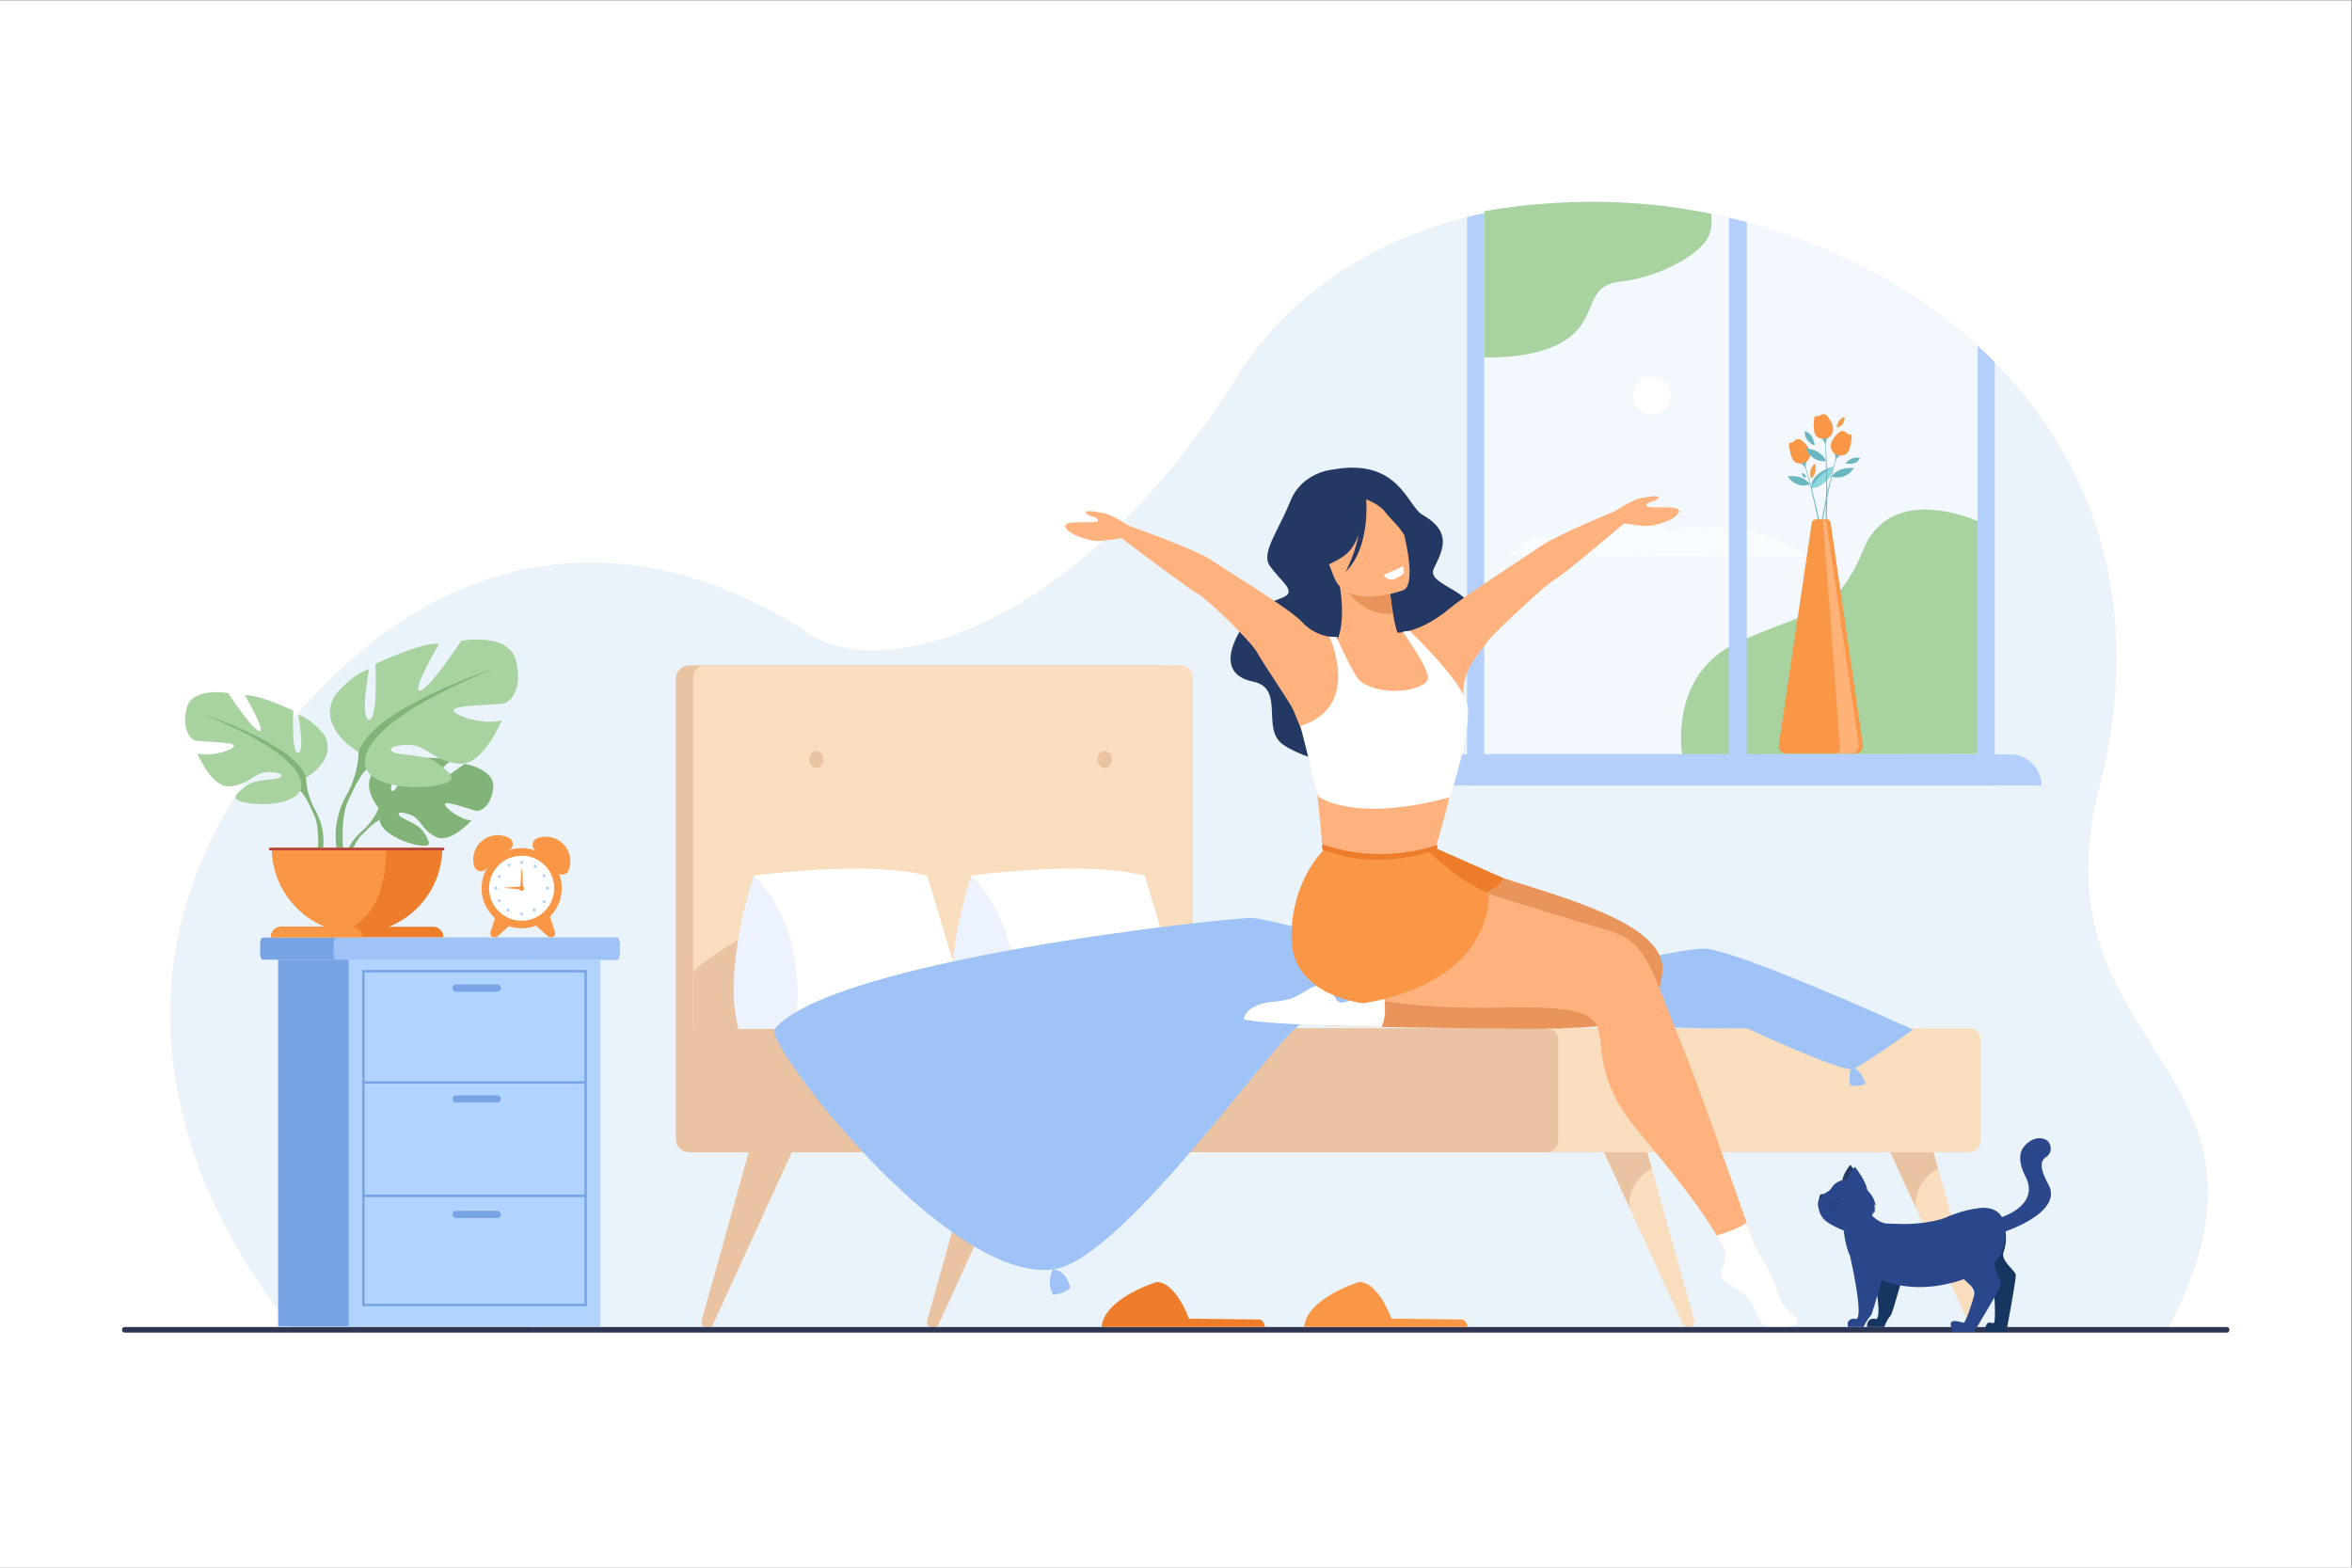 <?xml version="1.0" encoding="UTF-8" standalone="no"?>
<!-- Created with Inkscape (http://www.inkscape.org/) -->

<svg
   version="1.1"
   id="svg2"
   xml:space="preserve"
   width="4000"
   height="2666.667"
   viewBox="0 0 4000 2666.667"
   sodipodi:docname="7540.eps"
   xmlns:inkscape="http://www.inkscape.org/namespaces/inkscape"
   xmlns:sodipodi="http://sodipodi.sourceforge.net/DTD/sodipodi-0.dtd"
   xmlns="http://www.w3.org/2000/svg"
   xmlns:svg="http://www.w3.org/2000/svg"><rect x="0" y="0" width="4000" height="2666.667" fill="#808080" stroke="none"/><defs
     id="defs6" /><sodipodi:namedview
     id="namedview4"
     pagecolor="#ffffff"
     bordercolor="#666666"
     borderopacity="1.0"
     inkscape:pageshadow="2"
     inkscape:pageopacity="0.0"
     inkscape:pagecheckerboard="0" /><g
     id="g8"
     inkscape:groupmode="layer"
     inkscape:label="ink_ext_XXXXXX"
     transform="matrix(1.333,0,0,-1.333,0,2666.667)"><g
       id="g10"
       transform="scale(0.1)"><path
         d="M 0,0 H 30000 V 20000 H 0 Z"
         style="fill:#ffffff;fill-opacity:1;fill-rule:nonzero;stroke:none"
         id="path12" /><path
         d="m 27648.2,3026.9 -23884.11,7.2 c 0,0 -8.6,9.3 -24.57,27.2 -248.09,280.6 -2272.56,2690.4 -1313.93,5573.7 167.01,502.6 424.73,1019.5 798.28,1542.1 2354.99,3294.7 5100.62,3069.3 7115.03,1732.4 857.9,-569.4 3331.6,-70.2 5437,3282.2 672.5,1071 1733.7,1738.8 2941.1,2043.3 39.3,10 78.8,19.6 118.4,28.8 11.9,2.6 23.7,5.3 35.6,8 21.6,4.9 43.4,9.6 65.1,14.3 437.3,93.3 891.5,140.4 1351.4,143.3 35.3,0.1 70.7,0.1 106.1,-0.1 140.9,-1.2 282.2,-6.6 423.6,-16 415,-27.5 831.4,-90.1 1240.8,-186.4 56.5,-13.3 112.8,-27.2 169,-41.7 19.8,-5.1 39.5,-10.3 59.2,-15.6 2,-0.5 4,-1.1 6.1,-1.6 114.8,-30.9 228.9,-64.4 342.3,-100.6 962.6,-307 1864.7,-804.5 2596.4,-1474.7 36.9,-33.9 73.6,-68.2 109.6,-102.9 37,-35.6 73.5,-71.7 109.5,-108.3 1263.6,-1280.7 1928,-3124.9 1334.8,-5424.6 -878.2,-3403.8 2672.7,-3527.6 863.3,-6930"
         style="fill:#ebf3fa;fill-opacity:1;fill-rule:nonzero;stroke:none"
         id="path14" /><path
         d="m 18835.4,17263.8 v 27 c 11.9,2.3 23.7,4.6 35.6,6.8 21.6,4.1 43.4,8.1 65.1,11.9 437.3,78.1 891.5,117.5 1351.4,119.9 -459.9,-2.9 -914.1,-50 -1351.4,-143.3 -21.7,-4.7 -43.5,-9.4 -65.1,-14.3 -11.9,-2.7 -23.7,-5.4 -35.6,-8 m 2461.4,102.2 c -159.8,20.9 -319.8,36.7 -479.6,47.3 159.8,-10.5 319.9,-26.4 479.6,-47.3 m -987.3,63.5 c 7.2,0 14.4,0 21.6,0 -7.2,0 -14.4,0 -21.6,0 m 22.4,0 c -0.2,0 -0.3,0 -0.5,0 v 0 c 0.2,0 0.3,0 0.5,0"
         style="fill:#fbfdff;fill-opacity:1;fill-rule:nonzero;stroke:none"
         id="path16" /><path
         d="m 25340.6,10199.8 h -6505.2 v 7064 c 11.9,2.6 23.7,5.3 35.6,8 21.6,4.9 43.4,9.6 65.1,14.3 437.3,93.3 891.5,140.4 1351.4,143.3 v 0 c 7.3,0 14.6,0.1 22,0.1 7.2,0 14.4,0 21.6,0 0.1,0 0.2,0 0.3,0 0.2,0 0.3,0 0.5,0 20.5,0 41.1,-0.1 61.7,-0.2 140.9,-1.2 282.2,-6.6 423.6,-16 v 0 c 159.8,-10.6 319.8,-26.4 479.6,-47.3 179,-23.5 357.6,-53.4 535.2,-89.6 75.5,-15.4 150.9,-31.9 226,-49.5 56.5,-13.3 112.8,-27.2 169,-41.7 19.8,-5.1 39.5,-10.3 59.2,-15.6 2,-0.5 4,-1.1 6.1,-1.6 114.8,-30.9 228.9,-64.4 342.3,-100.6 962.6,-307 1864.7,-804.5 2596.4,-1474.7 36.9,-33.9 73.6,-68.2 109.6,-102.9 v -5290"
         style="fill:#f2f8fd;fill-opacity:1;fill-rule:nonzero;stroke:none"
         id="path18" /><path
         d="m 20437.4,5362.7 353.6,-772.2 v -0.1 l 681.3,-1487.9 c 11.6,-25 36.7,-41.2 64.3,-41.2 h 5.6 c 50,0 86.1,47.7 72.8,95.9 l -540.9,1935.4 -78.9,282.3 -557.8,-12.2"
         style="fill:#f9ddbf;fill-opacity:1;fill-rule:nonzero;stroke:none"
         id="path20" /><path
         d="m 20791,4590.5 c -33.7,351.2 283.1,502.1 283.1,502.1 l -78.9,282.3 -557.8,-12.2 353.6,-772.2"
         style="fill:#eac3a2;fill-opacity:1;fill-rule:nonzero;stroke:none"
         id="path22" /><path
         d="m 24089.9,5362.7 353.6,-772.2 v -0.1 l 681.3,-1487.9 c 11.6,-25 36.6,-41.2 64.3,-41.2 h 5.6 c 50,0 86.1,47.7 72.7,95.9 l -540.9,1935.4 -78.8,282.3 -557.8,-12.2"
         style="fill:#f9ddbf;fill-opacity:1;fill-rule:nonzero;stroke:none"
         id="path24" /><path
         d="m 24443.5,4590.5 c -33.7,351.2 283,502.1 283,502.1 l -78.8,282.3 -557.8,-12.2 353.6,-772.2"
         style="fill:#eac3a2;fill-opacity:1;fill-rule:nonzero;stroke:none"
         id="path26" /><path
         d="M 25270.2,6737.8 V 5447.9 c 0,-80.3 -65.7,-146 -146,-146 H 8988.72 c -80.31,0 -146.02,65.7 -146.02,146 v 1289.9 c 0,80.3 65.71,146 146.02,146 H 25124.2 c 80.3,0 146,-65.7 146,-146"
         style="fill:#f9ddbf;fill-opacity:1;fill-rule:nonzero;stroke:none"
         id="path28" /><path
         d="m 9572.81,5374.9 -78.85,-282.3 -540.89,-1935.4 c -13.38,-48.2 22.76,-95.9 72.77,-95.9 h 5.6 c 27.62,0 52.69,16.2 64.24,41.2 L 9777,4590.4 v 0.1 l 353.6,772.2 -557.79,12.2"
         style="fill:#eac3a2;fill-opacity:1;fill-rule:nonzero;stroke:none"
         id="path30" /><path
         d="m 12450.6,5374.9 -78.8,-282.3 -540.9,-1935.4 c -13.4,-48.2 22.7,-95.9 72.7,-95.9 h 5.6 c 27.7,0 52.7,16.2 64.3,41.2 l 681.3,1487.9 v 0.1 l 353.6,772.2 -557.8,12.2"
         style="fill:#eac3a2;fill-opacity:1;fill-rule:nonzero;stroke:none"
         id="path32" /><path
         d="M 14832.3,11514 H 8791.39 c -92.24,0 -167.71,-75.4 -167.71,-167.7 V 5469.6 c 0,-92.2 75.47,-167.7 167.71,-167.7 h 6040.91 c 92.2,0 167.7,75.5 167.7,167.7 v 5876.7 c 0,92.3 -75.5,167.7 -167.7,167.7"
         style="fill:#eac3a2;fill-opacity:1;fill-rule:nonzero;stroke:none"
         id="path34" /><path
         d="M 15219.1,11349.1 V 6360.2 c 0,-90.7 -65.8,-165 -146.1,-165 H 8988.75 c -80.31,0 -146.02,74.3 -146.02,165 v 4988.9 c 0,90.7 65.71,164.9 146.02,164.9 H 15073 c 80.3,0 146.1,-74.2 146.1,-164.9"
         style="fill:#f9ddbf;fill-opacity:1;fill-rule:nonzero;stroke:none"
         id="path36" /><path
         d="m 10002,6461.9 c 0,0 -1119.48,89.3 -1159.27,116.8 v 1027.5 c 236.07,223.4 699.57,477.4 699.57,477.4 L 10002,6461.9"
         style="fill:#eac3a2;fill-opacity:1;fill-rule:nonzero;stroke:none"
         id="path38" /><path
         d="m 10321.5,10314 c 0,59.3 41.2,107.3 92,107.3 50.8,0 92,-48 92,-107.3 0,-59.2 -41.2,-107.2 -92,-107.2 -50.8,0 -92,48 -92,107.2"
         style="fill:#eac3a2;fill-opacity:1;fill-rule:nonzero;stroke:none"
         id="path40" /><path
         d="m 14001.7,10314 c 0,59.3 41.2,107.3 92,107.3 50.8,0 92,-48 92,-107.3 0,-59.2 -41.2,-107.2 -92,-107.2 -50.8,0 -92,48 -92,107.2"
         style="fill:#eac3a2;fill-opacity:1;fill-rule:nonzero;stroke:none"
         id="path42" /><path
         d="m 10321.5,8290.9 c 0,59.3 41.2,107.3 92,107.3 50.8,0 92,-48 92,-107.3 0,-59.2 -41.2,-107.3 -92,-107.3 -50.8,0 -92,48.1 -92,107.3"
         style="fill:#273f76;fill-opacity:1;fill-rule:nonzero;stroke:none"
         id="path44" /><path
         d="m 14001.7,8290.9 c 0,59.3 41.2,107.3 92,107.3 50.8,0 92,-48 92,-107.3 0,-59.2 -41.2,-107.3 -92,-107.3 -50.8,0 -92,48.1 -92,107.3"
         style="fill:#eac3a2;fill-opacity:1;fill-rule:nonzero;stroke:none"
         id="path46" /><path
         d="M 19879.6,6737.8 V 5447.9 c 0,-80.3 -66.7,-146 -148.1,-146 H 8833.86 c -81.46,0 -148.1,65.7 -148.1,146 v 1289.9 c 0,80.3 66.64,146 148.1,146 H 19731.5 c 81.4,0 148.1,-65.7 148.1,-146"
         style="fill:#eac3a2;fill-opacity:1;fill-rule:nonzero;stroke:none"
         id="path48" /><path
         d="m 12393.4,8832.3 c 0,0 -409.6,-1190.5 -194.8,-1958.9 h 708.2 c 0,0 261.2,1401.3 -513.4,1958.9"
         style="fill:#ecf3fe;fill-opacity:1;fill-rule:nonzero;stroke:none"
         id="path50" /><path
         d="m 12393.4,8832.3 c 0,0 1425.5,198.9 2210.8,0 l 590.2,-1958.9 h -2287.6 c 0,0 261.2,1172.3 -513.4,1958.9"
         style="fill:#ffffff;fill-opacity:1;fill-rule:nonzero;stroke:none"
         id="path52" /><path
         d="m 20258.6,6933.4 c -14.1,7.5 -21.5,11.6 -21.5,11.6 10,-2.8 17.1,-6.8 21.5,-11.6"
         style="fill:#d67330;fill-opacity:1;fill-rule:nonzero;stroke:none"
         id="path54" /><path
         d="m 9617.27,8832.3 c 0,0 -409.69,-1190.5 -194.89,-1958.9 h 708.22 c 0,0 261.2,1401.3 -513.33,1958.9"
         style="fill:#ecf3fe;fill-opacity:1;fill-rule:nonzero;stroke:none"
         id="path56" /><path
         d="m 9617.27,8832.3 c 0,0 1425.53,198.9 2210.83,0 l 590.1,-1958.9 h -2287.6 c 0,0 261.2,1172.3 -513.33,1958.9"
         style="fill:#ffffff;fill-opacity:1;fill-rule:nonzero;stroke:none"
         id="path58" /><path
         d="m 7904.27,7961.6 v -123.9 c 0,-43.4 -14.05,-78.9 -31.19,-78.9 H 3350.11 c -17.14,0 -31.19,35.5 -31.19,78.9 v 123.9 c 0,43.3 14.05,78.8 31.19,78.8 h 4522.97 c 17.14,0 31.19,-35.5 31.19,-78.8"
         style="fill:#77a4e5;fill-opacity:1;fill-rule:nonzero;stroke:none"
         id="path60" /><path
         d="m 7904.27,7961.6 v -123.9 c 0,-43.4 -12.89,-78.9 -28.63,-78.9 H 4284.9 c -15.73,0 -28.63,35.5 -28.63,78.9 v 123.9 c 0,43.3 12.9,78.8 28.63,78.8 h 3590.74 c 15.74,0 28.63,-35.5 28.63,-78.8"
         style="fill:#9fc3f7;fill-opacity:1;fill-rule:nonzero;stroke:none"
         id="path62" /><path
         d="M 6759.52,3078.6 H 3548.48 V 7758.8 H 6759.52 V 3078.6"
         style="fill:#77a4e5;fill-opacity:1;fill-rule:nonzero;stroke:none"
         id="path64" /><path
         d="M 7659.37,3078.6 H 4448.33 V 7758.8 H 7659.37 V 3078.6"
         style="fill:#b0d4ff;fill-opacity:1;fill-rule:nonzero;stroke:none"
         id="path66" /><path
         d="M 4651.87,3367.9 H 7455.91 V 7595.7 H 4651.87 Z M 7486.86,3337 H 4620.92 V 7626.6 H 7486.86 V 3337"
         style="fill:#77a4e5;fill-opacity:1;fill-rule:nonzero;stroke:none"
         id="path68" /><path
         d="m 7471.39,6176.6 h -2835 v 31 h 2835 v -31"
         style="fill:#77a4e5;fill-opacity:1;fill-rule:nonzero;stroke:none"
         id="path70" /><path
         d="m 7471.39,4729.9 h -2835 v 31 h 2835 v -31"
         style="fill:#77a4e5;fill-opacity:1;fill-rule:nonzero;stroke:none"
         id="path72" /><path
         d="m 6344.38,7350 h -526.06 c -25.53,0 -46.42,20.8 -46.42,46.4 0,25.5 20.89,46.4 46.42,46.4 h 526.06 c 25.54,0 46.43,-20.9 46.43,-46.4 0,-25.6 -20.89,-46.4 -46.43,-46.4"
         style="fill:#77a4e5;fill-opacity:1;fill-rule:nonzero;stroke:none"
         id="path74" /><path
         d="m 6344.38,5935.2 h -526.06 c -25.53,0 -46.42,20.9 -46.42,46.5 0,25.5 20.89,46.4 46.42,46.4 h 526.06 c 25.54,0 46.43,-20.9 46.43,-46.4 0,-25.6 -20.89,-46.5 -46.43,-46.5"
         style="fill:#77a4e5;fill-opacity:1;fill-rule:nonzero;stroke:none"
         id="path76" /><path
         d="m 6344.38,4460.5 h -526.06 c -25.53,0 -46.42,20.9 -46.42,46.4 0,25.6 20.89,46.4 46.42,46.4 h 526.06 c 25.54,0 46.43,-20.8 46.43,-46.4 0,-25.5 -20.89,-46.4 -46.43,-46.4"
         style="fill:#77a4e5;fill-opacity:1;fill-rule:nonzero;stroke:none"
         id="path78" /><path
         d="m 4830.28,9694.1 c 0,0 -264.6,308.7 -16.32,504.8 0,0 181.36,109.8 329.23,100.9 0,0 -209.53,-351.4 -141.74,-386.4 67.78,-34.9 205.25,408.4 205.25,408.4 0,0 412.7,40 545.47,-23.8 0,0 -352.81,-288.7 -278.51,-305.9 74.31,-17.2 455.39,266.2 455.39,266.2 0,0 384.11,-65.4 363.63,-299.7 -20.48,-234.3 -152.83,-306.7 -211.01,-300.5 -58.16,6.3 -398.45,136.2 -405.86,88.5 -7.41,-47.7 197.42,-203.4 340.86,-210.7 0,0 -270.81,-298.7 -450.79,-212.5 -179.98,86.2 -195.34,222.9 -307.54,274.1 -112.19,51.2 -207.96,51.1 -161.64,-1.2 46.32,-52.2 249.36,-103 313.52,-216.5 64.16,-113.5 121.73,-190 -64.48,-162 -186.21,28 -488.89,164.3 -502.18,320.3 -13.28,156 -13.28,156 -13.28,156"
         style="fill:#82b378;fill-opacity:1;fill-rule:nonzero;stroke:none"
         id="path80" /><path
         d="m 6103.95,9952.3 c 0,0 -1043.28,40.2 -1273.67,-258.2 0,0 -50.96,-152.6 -207.75,-291.6 l -24.44,-66.6 c 0,0 180.78,190.7 245.47,202.2 0,0 -101.16,369.6 1260.39,414.2"
         style="fill:#82b378;fill-opacity:1;fill-rule:nonzero;stroke:none"
         id="path82" /><path
         d="m 4622.53,9402.5 c 0,0 -223.93,-165.6 -239.48,-461.5 l 40.64,-3.6 c 0,0 71.52,306 200.79,425.6 129.27,119.7 -1.95,39.5 -1.95,39.5"
         style="fill:#82b378;fill-opacity:1;fill-rule:nonzero;stroke:none"
         id="path84" /><path
         d="m 3905.15,10082.3 c 0,0 420.9,235.7 224.48,555.6 0,0 -157.13,196.5 -325.5,247 0,0 89.8,-477.1 0,-488.3 -89.79,-11.2 -61.73,538.8 -61.73,538.8 0,0 -443.36,213.2 -617.34,196.4 0,0 275,-465.8 185.2,-454.6 -89.79,11.2 -398.46,482.7 -398.46,482.7 0,0 -454.58,84.1 -527.54,-185.2 -72.95,-269.4 44.9,-404.1 112.25,-421 67.34,-16.8 499.48,-11.2 488.25,-67.3 -11.22,-56.1 -303.05,-145.9 -465.8,-95.4 0,0 179.58,-443.4 415.29,-420.9 235.71,22.4 308.67,168.3 454.58,179.6 145.92,11.2 252.55,-28.1 179.59,-67.4 -72.96,-39.3 -319.89,-12.9 -437.74,-113 -117.86,-100.2 -213.26,-162 5.61,-206.9 218.87,-44.9 611.72,-16.8 690.29,151.6 78.57,168.3 78.57,168.3 78.57,168.3"
         style="fill:#a8d29f;fill-opacity:1;fill-rule:nonzero;stroke:none"
         id="path86" /><path
         d="m 2591.91,10890.5 c 0,0 1178.55,-381.7 1313.24,-808.2 0,0 -5.61,-190.8 112.24,-409.7 v -84.1 c 0,0 -123.46,286.2 -190.81,325.5 0,0 263.77,370.4 -1234.67,976.5"
         style="fill:#82b378;fill-opacity:1;fill-rule:nonzero;stroke:none"
         id="path88" /><path
         d="m 4017.39,9672.6 c 0,0 181.75,-276 78.14,-611.9 l -46.77,12.5 c 0,0 45.4,370.1 -49.69,556.2 -95.1,186.1 18.32,43.2 18.32,43.2"
         style="fill:#82b378;fill-opacity:1;fill-rule:nonzero;stroke:none"
         id="path90" /><path
         d="m 4574.78,10407.4 c 0,0 -554.83,310.7 -295.91,732.4 0,0 207.14,258.9 429.07,325.5 0,0 -118.36,-628.8 0,-643.6 118.37,-14.8 81.38,710.2 81.38,710.2 0,0 584.43,281.1 813.76,258.9 0,0 -362.49,-614 -244.13,-599.2 118.36,14.8 525.24,636.2 525.24,636.2 0,0 599.23,111 695.4,-244.1 96.17,-355.1 -59.18,-532.7 -147.96,-554.9 -88.77,-22.2 -658.4,-14.8 -643.61,-88.8 14.8,-73.9 399.48,-192.3 614.02,-125.7 0,0 -236.73,-584.4 -547.44,-554.9 -310.71,29.6 -406.88,222 -599.22,236.8 -192.34,14.8 -332.9,-37 -236.73,-88.8 96.17,-51.8 421.68,-17 577.03,-149 155.36,-132.1 281.12,-213.5 -7.4,-272.7 -288.51,-59.2 -806.36,-22.2 -909.93,199.8 -103.57,221.9 -103.57,221.9 -103.57,221.9"
         style="fill:#a8d29f;fill-opacity:1;fill-rule:nonzero;stroke:none"
         id="path92" /><path
         d="m 6305.87,11472.7 c 0,0 -1553.54,-503.1 -1731.09,-1065.3 0,0 7.4,-251.5 -147.95,-540 v -111 c 0,0 162.75,377.3 251.52,429.1 0,0 -347.7,488.2 1627.52,1287.2"
         style="fill:#82b378;fill-opacity:1;fill-rule:nonzero;stroke:none"
         id="path94" /><path
         d="m 4426.83,9867.4 c 0,0 -239.59,-363.9 -103,-806.7 l 61.63,16.5 c 0,0 -59.83,487.8 65.52,733.2 125.35,245.3 -24.15,57 -24.15,57"
         style="fill:#82b378;fill-opacity:1;fill-rule:nonzero;stroke:none"
         id="path96" /><path
         d="m 5642.91,9187.1 c 0,-600.2 -486.6,-1086.8 -1086.83,-1086.8 -125.32,0 -245.67,21.2 -357.67,60.3 -424.53,147.9 -729.15,551.6 -729.15,1026.5 h 2173.65"
         style="fill:#ed7d2b;fill-opacity:1;fill-rule:nonzero;stroke:none"
         id="path98" /><path
         d="m 4927.51,9187.1 c 0,-407.2 -97.53,-821.9 -428.99,-1008 -55.1,-31 -239.6,2.5 -300.11,-18.5 -424.53,147.9 -729.15,551.6 -729.15,1026.5 h 1458.25"
         style="fill:#f99746;fill-opacity:1;fill-rule:nonzero;stroke:none"
         id="path100" /><path
         d="M 5657.93,8045 H 3454.24 c 0,37 15.02,70.5 39.28,94.8 24.25,24.3 57.79,39.3 94.83,39.3 h 1935.52 c 74.02,0 134.06,-60.1 134.06,-134.1"
         style="fill:#ed7d2b;fill-opacity:1;fill-rule:nonzero;stroke:none"
         id="path102" /><path
         d="M 4625.41,8045 H 3454.24 c 0,37 15.02,70.5 39.28,94.8 24.25,24.3 57.79,39.3 94.83,39.3 h 902.99 c 74.03,0 134.07,-60.1 134.07,-134.1"
         style="fill:#f99746;fill-opacity:1;fill-rule:nonzero;stroke:none"
         id="path104" /><path
         d="M 5667.64,9153.8 H 3433.51 v 33.3 h 2234.13 v -33.3"
         style="fill:#b5453c;fill-opacity:1;fill-rule:nonzero;stroke:none"
         id="path106" /><path
         d="m 6143.87,8670.6 c 0,282.4 228.97,511.4 511.42,511.4 282.46,0 511.43,-229 511.43,-511.4 0,-282.5 -228.97,-511.5 -511.43,-511.5 -282.45,0 -511.42,229 -511.42,511.5"
         style="fill:#f99746;fill-opacity:1;fill-rule:nonzero;stroke:none"
         id="path108" /><path
         d="m 6317.19,8294.6 -59.65,-186 c -10.07,-31.5 13.38,-63.6 46.4,-63.6 h 13.65 c 12.08,0 23.73,4.5 32.69,12.6 l 140.17,126.8 c 23.93,21.6 20.58,60.1 -6.73,77.3 l -94.19,59.3 c -26.94,17 -62.63,4 -72.34,-26.4"
         style="fill:#f99746;fill-opacity:1;fill-rule:nonzero;stroke:none"
         id="path110" /><path
         d="m 7021.42,8294.6 59.64,-186 c 10.08,-31.5 -13.38,-63.6 -46.39,-63.6 h -13.66 c -12.08,0 -23.72,4.5 -32.68,12.6 l -140.18,126.8 c -23.93,21.6 -20.58,60.1 6.74,77.3 l 94.19,59.3 c 26.93,17 62.62,4 72.34,-26.4"
         style="fill:#f99746;fill-opacity:1;fill-rule:nonzero;stroke:none"
         id="path112" /><path
         d="M 6153.16,9278.5 C 6054,9198.2 6016.89,9069.7 6048.23,8954 c 16.95,-62.5 91.95,-87.7 142.31,-46.9 l 318.21,257.6 c 48.69,39.4 43.34,117 -11.92,146.5 -107.36,57.4 -243.13,48.7 -343.67,-32.7"
         style="fill:#f99746;fill-opacity:1;fill-rule:nonzero;stroke:none"
         id="path114" /><path
         d="m 7186.45,9235.4 c -89.8,90.6 -221.37,114.7 -333.34,71.9 -60.53,-23.1 -78.06,-100.2 -32.45,-146.3 l 288.17,-290.8 c 44.11,-44.5 120.76,-31.4 144.6,26.6 46.3,112.5 24.07,246.7 -66.98,338.6"
         style="fill:#f99746;fill-opacity:1;fill-rule:nonzero;stroke:none"
         id="path116" /><path
         d="m 6240.11,8670.6 c 0,229.3 185.89,415.2 415.18,415.2 229.3,0 415.19,-185.9 415.19,-415.2 0,-229.3 -185.89,-415.2 -415.19,-415.2 -229.29,0 -415.18,185.9 -415.18,415.2"
         style="fill:#ffffff;fill-opacity:1;fill-rule:nonzero;stroke:none"
         id="path118" /><path
         d="m 6951.74,8516 c 9.99,-5.7 13.52,-18.3 7.89,-28.3 -5.63,-10 -18.29,-13.5 -28.27,-7.9 -9.99,5.6 -13.52,18.3 -7.89,28.3 5.63,10 18.29,13.5 28.27,7.9"
         style="fill:#b0d4ff;fill-opacity:1;fill-rule:nonzero;stroke:none"
         id="path120" /><path
         d="m 6379.23,8838.7 c 9.99,-5.6 13.52,-18.3 7.89,-28.3 -5.63,-10 -18.29,-13.5 -28.28,-7.9 -9.98,5.7 -13.51,18.3 -7.88,28.3 5.63,10 18.29,13.5 28.27,7.9"
         style="fill:#b0d4ff;fill-opacity:1;fill-rule:nonzero;stroke:none"
         id="path122" /><path
         d="m 6634.54,8999.2 c 0,11.4 9.29,20.7 20.75,20.7 11.47,0 20.76,-9.3 20.76,-20.7 0,-11.5 -9.29,-20.8 -20.76,-20.8 -11.46,0 -20.75,9.3 -20.75,20.8"
         style="fill:#b0d4ff;fill-opacity:1;fill-rule:nonzero;stroke:none"
         id="path124" /><path
         d="m 6634.54,8342 c 0,11.4 9.29,20.7 20.75,20.7 11.47,0 20.76,-9.3 20.76,-20.7 0,-11.5 -9.29,-20.8 -20.76,-20.8 -11.46,0 -20.75,9.3 -20.75,20.8"
         style="fill:#b0d4ff;fill-opacity:1;fill-rule:nonzero;stroke:none"
         id="path126" /><path
         d="m 6811.85,8960.2 c 6.07,9.8 18.88,12.7 28.6,6.6 9.73,-6 12.68,-18.8 6.61,-28.6 -6.08,-9.7 -18.89,-12.6 -28.61,-6.6 -9.72,6.1 -12.68,18.9 -6.6,28.6"
         style="fill:#b0d4ff;fill-opacity:1;fill-rule:nonzero;stroke:none"
         id="path128" /><path
         d="m 6463.54,8402.9 c 6.07,9.7 18.88,12.7 28.6,6.6 9.72,-6.1 12.67,-18.9 6.6,-28.6 -6.07,-9.7 -18.88,-12.7 -28.6,-6.6 -9.73,6.1 -12.68,18.9 -6.6,28.6"
         style="fill:#b0d4ff;fill-opacity:1;fill-rule:nonzero;stroke:none"
         id="path130" /><path
         d="m 6931.65,8849.6 c 10,5.6 22.65,2 28.26,-8 5.62,-10 2.06,-22.6 -7.93,-28.2 -10,-5.6 -22.65,-2.1 -28.27,7.9 -5.61,10 -2.06,22.7 7.94,28.3"
         style="fill:#b0d4ff;fill-opacity:1;fill-rule:nonzero;stroke:none"
         id="path132" /><path
         d="m 6358.61,8527.8 c 10,5.6 22.65,2 28.27,-8 5.61,-10 2.06,-22.6 -7.94,-28.2 -9.99,-5.6 -22.65,-2.1 -28.27,7.9 -5.61,10 -2.06,22.7 7.94,28.3"
         style="fill:#b0d4ff;fill-opacity:1;fill-rule:nonzero;stroke:none"
         id="path134" /><path
         d="m 6983.9,8691.3 c 11.47,0 20.76,-9.3 20.76,-20.7 0,-11.5 -9.29,-20.8 -20.76,-20.8 -11.46,0 -20.76,9.3 -20.76,20.8 0,11.4 9.3,20.7 20.76,20.7"
         style="fill:#b0d4ff;fill-opacity:1;fill-rule:nonzero;stroke:none"
         id="path136" /><path
         d="m 6326.68,8691.3 c 11.47,0 20.77,-9.3 20.77,-20.7 0,-11.5 -9.3,-20.8 -20.77,-20.8 -11.46,0 -20.75,9.3 -20.75,20.8 0,11.4 9.29,20.7 20.75,20.7"
         style="fill:#b0d4ff;fill-opacity:1;fill-rule:nonzero;stroke:none"
         id="path138" /><path
         d="m 6833.68,8402.6 c 5.59,-10 2.01,-22.7 -8,-28.3 -10.01,-5.6 -22.65,-2 -28.24,8 -5.59,10 -2.02,22.7 7.99,28.3 10.01,5.6 22.66,2 28.25,-8"
         style="fill:#b0d4ff;fill-opacity:1;fill-rule:nonzero;stroke:none"
         id="path140" /><path
         d="m 6513.15,8976.3 c 5.6,-10 2.02,-22.6 -7.99,-28.2 -10.01,-5.6 -22.66,-2 -28.25,8 -5.59,10 -2.01,22.6 8,28.2 10.01,5.6 22.65,2 28.24,-8"
         style="fill:#b0d4ff;fill-opacity:1;fill-rule:nonzero;stroke:none"
         id="path142" /><path
         d="m 6622.47,8670.6 c 0,18.1 14.69,32.8 32.82,32.8 18.13,0 32.83,-14.7 32.83,-32.8 0,-18.2 -14.7,-32.9 -32.83,-32.9 -18.13,0 -32.82,14.7 -32.82,32.9"
         style="fill:#f99746;fill-opacity:1;fill-rule:nonzero;stroke:none"
         id="path144" /><path
         d="m 6443.72,8679.4 c 66.67,4 196.07,11.9 196.07,11.9 v -35.4 l -196.18,17.8 c -3.95,0.4 -3.85,5.5 0.11,5.7"
         style="fill:#f99746;fill-opacity:1;fill-rule:nonzero;stroke:none"
         id="path146" /><path
         d="m 6663.02,8903.1 c 4.17,-98.4 9.96,-232.5 9.96,-232.5 h -35.38 l 14.77,232.8 c 0.67,10.5 10.2,10.3 10.65,-0.3"
         style="fill:#f99746;fill-opacity:1;fill-rule:nonzero;stroke:none"
         id="path148" /><path
         d="m 20834.1,14958.2 c 0,132.5 107.5,239.9 240,239.9 132.5,0 239.9,-107.4 239.9,-239.9 0,-132.5 -107.4,-239.9 -239.9,-239.9 -132.5,0 -240,107.4 -240,239.9"
         style="fill:#ffffff;fill-opacity:1;fill-rule:nonzero;stroke:none"
         id="path150" /><path
         d="m 19270.7,12926.9 c 0,0 189.3,284.8 642,253.2 0,0 657.2,474.6 1358,63.2 0,0 745,102 1296.7,-88.2 367.8,-126.8 489.3,-259.8 489.3,-259.8 l -3786,31.6"
         style="fill:#f8fcff;fill-opacity:1;fill-rule:nonzero;stroke:none"
         id="path152" /><path
         d="m 21461.9,10377.7 c 0,0 -179.4,1023.2 710.2,1430.9 889.6,407.6 1246.3,317.7 1602.9,1186.4 356.7,868.6 1456,359.1 1456,359.1 v -2971.5 l -3769.1,-4.9"
         style="fill:#a8d29f;fill-opacity:1;fill-rule:nonzero;stroke:none"
         id="path154" /><path
         d="m 24408.2,6866.7 c 0,0 -2263.6,1030.3 -2671.2,1032.9 -407.7,2.7 -2258.9,-506.9 -2683.5,-421.9 -424.6,84.9 -2768.4,811.2 -3091.1,813.2 -322.7,2 -5334.2,-532.1 -6081.54,-1417.5 -137.26,-162.6 2187.84,-3242 3554.34,-3067.5 907.5,115.9 2930,3098.4 3182.9,3139.1 253,40.7 5118.1,-61.2 5118.1,-61.2 1092.7,0 2672,-17.1 2672,-17.1"
         style="fill:#9fc3f7;fill-opacity:1;fill-rule:nonzero;stroke:none"
         id="path156" /><path
         d="m 21804.9,17005.6 c -99.3,-255.8 -662.4,-543.4 -1129.9,-594.4 -467.4,-50.9 -279.8,-441.6 -670.4,-724.2 -390.6,-282.6 -1068.5,-239.9 -1068.5,-239.9 v 1862.4 c 437.3,78.1 891.5,117.5 1351.4,119.9 35.3,0.1 70.7,0.1 106.1,-0.1 140.9,-1.2 282.2,-6.6 423.6,-16 338.9,-22.4 678.6,-68.4 1014.8,-136.9 9.3,-91.3 5.3,-187.4 -27.1,-270.8"
         style="fill:#a8d29f;fill-opacity:1;fill-rule:nonzero;stroke:none"
         id="path158" /><path
         d="m 25340.6,15489.8 c -36,34.7 -72.7,69 -109.6,102.9 v -5210.1 h -6294.9 v 6903.5 c -21.7,-4.7 -43.5,-9.4 -65.1,-14.3 -11.9,-2.7 -23.7,-5.4 -35.6,-8 -39.6,-9.2 -79.1,-18.8 -118.4,-28.8 V 9980.7 h 6733.1 v 5400.8 c -36,36.6 -72.5,72.7 -109.5,108.3"
         style="fill:#b5cffc;fill-opacity:1;fill-rule:nonzero;stroke:none"
         id="path160" /><path
         d="M 26046.1,9980.7 H 18070 c 0,219.3 177.7,397 397,397 h 7182.1 c 219.2,0 397,-177.7 397,-397"
         style="fill:#b5cffc;fill-opacity:1;fill-rule:nonzero;stroke:none"
         id="path162" /><path
         d="M 22286.2,17169.6 V 10199.8 H 22058 v 7027.1 c 56.5,-13.3 112.8,-27.2 169,-41.7 19.8,-5.1 39.5,-10.3 59.2,-15.6"
         style="fill:#b5cffc;fill-opacity:1;fill-rule:nonzero;stroke:none"
         id="path164" /><path
         d="m 17001.9,14012.2 c 0,0 -391.2,-28.5 -540.7,-405.7 -149.4,-377.2 -379.7,-656.7 -258.7,-825.3 121,-168.6 269,-270.2 233.4,-348.5 -35.6,-78.3 -273.6,-78.8 -458.6,-270.9 -185.1,-192.2 -523.6,-747 10.2,-854.9 407.8,-82.5 104.5,-595.6 372.5,-795.8 342.8,-256.2 1520.4,-509.5 1905.9,-206.9 385.5,302.5 246.8,911.5 121.7,1121.3 -125,209.8 278.8,508.3 340,612.4 249.1,423.3 -551.1,474.6 -434.2,712.9 117,238.2 238,468.3 -147.8,686.7 -189.5,107.2 -300.5,731.8 -1143.7,574.7"
         style="fill:#233862;fill-opacity:1;fill-rule:nonzero;stroke:none"
         id="path166" /><path
         d="m 21209,7602.6 c -68.9,-735.3 -562.9,-741 -2419.5,-719.7 -601,7 -1167.9,15.5 -1659.1,26.1 -1026.5,22.2 -576,323.8 -476.3,302.4 35.3,-7.5 266.1,-80.5 561.3,9.4 539.5,164.4 1316.9,542.5 1668.8,524.1 544.4,-28.4 1251.1,16.3 1251.1,16.3 0,0 -1919.9,247.4 -1988.8,574.7 -69,327.4 -1101,846.3 -876.6,887.5 224.3,41.3 1044.9,-71.4 1044.9,-71.4 0,0 453.9,-224.8 996.7,-395.1 858.6,-269.4 1949.8,-596.2 1897.5,-1154.3"
         style="fill:#e8945b;fill-opacity:1;fill-rule:nonzero;stroke:none"
         id="path168" /><path
         d="m 17706.4,11581.8 c -165.2,-76.6 -489.8,-65.7 -631.6,48.7 -73.6,59.4 -106.8,86.8 -61.6,142 75.3,52.2 155,332.2 76.6,777.1 l 35.6,-0.9 598.8,-14.7 c 0,0 18.3,-184.6 47.4,-356.3 24.4,-143.1 57.2,-287.3 92.6,-298.8 93.9,-39.6 193.3,-134.4 -157.8,-297.1"
         style="fill:#ffb27d;fill-opacity:1;fill-rule:nonzero;stroke:none"
         id="path170" /><path
         d="m 17724.2,12534 c 0,0 18.3,-184.5 47.5,-356.2 -325.6,-46.8 -547.9,219.2 -646.3,371 l 598.8,-14.8"
         style="fill:#e8945b;fill-opacity:1;fill-rule:nonzero;stroke:none"
         id="path172" /><path
         d="m 17907.6,12475.5 c 0,0 -726.8,-277.9 -892.9,177.3 -166,455.3 -371.7,726 85.3,922.7 456.9,196.6 611,56 703.4,-82.5 92.4,-138.4 288.9,-933.5 104.2,-1017.5"
         style="fill:#ffb27d;fill-opacity:1;fill-rule:nonzero;stroke:none"
         id="path174" /><path
         d="m 17428.9,13707.7 c 0,0 -5.9,-607.1 -284.4,-797.8 -278.5,-190.7 -441.7,-156.8 -441.7,-156.8 0,0 167.6,272.8 97.7,617.4 0,0 384.9,536.6 628.4,337.2"
         style="fill:#233862;fill-opacity:1;fill-rule:nonzero;stroke:none"
         id="path176" /><path
         d="m 17395.1,13646.3 c 0,0 192.8,-65 271.4,-167.7 78.7,-102.7 192.8,-196.6 248.5,-302 0,0 18.8,417.9 -225.4,561.8 -259,152.4 -294.5,-92.1 -294.5,-92.1"
         style="fill:#233862;fill-opacity:1;fill-rule:nonzero;stroke:none"
         id="path178" /><path
         d="m 17429.4,13638.3 c 0,0 60.8,-611.3 -261.7,-931.5 0,0 262.7,484.7 161.3,866 -101.4,381.3 100.4,65.5 100.4,65.5"
         style="fill:#233862;fill-opacity:1;fill-rule:nonzero;stroke:none"
         id="path180" /><path
         d="m 17655,12668.2 c 0,0 239.7,103.9 245.5,112.1 5.8,8.2 0.6,-45.6 12.5,-72.4 11.8,-26.9 -73.9,-69.4 -116.1,-88.7 -42.3,-19.3 -105.2,-16.9 -141.9,49"
         style="fill:#ffffff;fill-opacity:1;fill-rule:nonzero;stroke:none"
         id="path182" /><path
         d="m 17732.7,11932.5 c 0,0 322.7,-64.4 773.4,316.9 177,149.8 929.3,634.1 1153,787.3 223.6,153.1 944.8,445.8 944.8,445.8 l 135.9,-139.2 c 0,0 -826.7,-703.7 -905.2,-734.6 -78.5,-30.9 -835,-733.2 -863.5,-799.6 -28.5,-66.4 -330.7,-334.9 -301.9,-671.7 16.9,-197.4 -936.5,795.1 -936.5,795.1"
         style="fill:#ffb27d;fill-opacity:1;fill-rule:nonzero;stroke:none"
         id="path184" /><path
         d="m 17068.3,11874.9 c 0,0 -254.7,-25.8 -456.4,192.8 -157.2,170.4 -929.3,634 -1152.9,787.2 -223.6,153.1 -1150.6,474 -1150.6,474 l -82.4,-129.3 c 0,0 978.9,-741.8 1057.4,-772.7 78.5,-30.9 660.3,-580.6 755.4,-748.6 89.8,-158.5 357.1,-546.5 455.6,-718.4 152.8,-267 573.9,915 573.9,915"
         style="fill:#ffb27d;fill-opacity:1;fill-rule:nonzero;stroke:none"
         id="path186" /><path
         d="m 18211.9,11932.5 c 0,0 484,-768.7 512.5,-939.5 28.4,-170.8 -208.8,-967.9 -218.3,-1081.8 -9.5,-113.9 -199.3,-759.1 -199.3,-759.1 h -1432.9 c 0,0 -73.4,1037.2 -179,1310.9 -105.7,273.8 -342.9,839.5 -342.9,839.5 l 765.4,499.5 1094.5,130.5"
         style="fill:#ffb27d;fill-opacity:1;fill-rule:nonzero;stroke:none"
         id="path188" /><path
         d="m 22387.9,4106.5 -374.5,-66.3 c -34.7,66.6 -72.2,133.1 -111.3,199 -320.4,536.3 -774.1,1041.4 -1072.6,1420.7 -884.8,1123.9 276.2,1521.9 -1623.9,1487.5 -1900.2,-34.5 -2637.6,288.8 -2646.3,848.9 -3.4,215.4 322.5,1155.7 322.5,1155.7 h 1433 c 0,0 -144.9,-107.9 -85.4,-241.3 59.5,-133.2 2044.9,-703.7 2320.2,-788.3 479.2,-147 533.4,-543.6 896.7,-1421.8 189.2,-457.2 635.8,-1721.1 838.4,-2298.9 63.6,-181.3 103.2,-295.2 103.2,-295.2"
         style="fill:#ffb27d;fill-opacity:1;fill-rule:nonzero;stroke:none"
         id="path190" /><path
         d="m 14424.2,13281 c 0,0 -223.8,154.3 -344.3,176.2 -120.5,21.9 -246.4,43.8 -224.5,0 21.9,-43.8 164.3,-46.3 153.3,-97.1 -10.9,-50.8 -454.6,24.1 -416.2,-79.1 38.3,-103.1 314.5,-179.8 414.7,-179.8 100.1,0 384.1,52.1 384.1,52.1 l 32.9,127.7"
         style="fill:#ffb27d;fill-opacity:1;fill-rule:nonzero;stroke:none"
         id="path192" /><path
         d="m 20589.1,13471.7 c 0,0 223.8,154.2 344.3,176.1 120.5,21.9 246.4,43.9 224.5,0 -21.9,-43.8 -164.3,-46.3 -153.3,-97 10.9,-50.9 454.6,24.1 416.2,-79.1 -38.3,-103.2 -314.5,-179.9 -414.6,-179.9 -100.2,0 -384.2,52.1 -384.2,52.1 l -32.9,127.8"
         style="fill:#ffb27d;fill-opacity:1;fill-rule:nonzero;stroke:none"
         id="path194" /><path
         d="m 16960.9,11881.9 c 0,0 420.8,-898.2 -369.2,-1140.2 l 224.7,-899.2 c 0,0 445.1,-347.2 1683.4,-10.1 0,0 272.7,833.4 224.6,1160.6 -44.9,305 -740.4,961.3 -740.4,961.3 l -89.1,-10.3 c 0,0 341.6,-467.4 322.6,-600.2 -19,-132.9 -521.5,-249.1 -846.9,-45.1 -93.7,58.7 -317.9,575.3 -317.9,575.3 l -91.8,7.9"
         style="fill:#ffffff;fill-opacity:1;fill-rule:nonzero;stroke:none"
         id="path196" /><path
         d="m 18331.8,9174.9 851.3,-376.2 c 0,0 -71.2,-195 -448.4,-223.5 -282.9,-21.3 -698.8,320.6 -728.5,489.5 l 325.6,110.2"
         style="fill:#ed7d2b;fill-opacity:1;fill-rule:nonzero;stroke:none"
         id="path198" /><path
         d="m 16881.9,9152.1 c 0,0 -26.5,30.9 -6.1,80.5 0,0 654.4,-276.3 1459.5,-10.2 0,0 19.8,-27.3 -20.5,-70.3 0,0 -683.3,-289.1 -1432.9,0"
         style="fill:#ed7d2b;fill-opacity:1;fill-rule:nonzero;stroke:none"
         id="path200" /><path
         d="m 22926.7,3123.5 c -49.9,-78.3 -398.6,-92.5 -455.5,0 -57,92.5 -106.8,291.8 -249.1,391.5 -142.4,99.6 -313.2,149.4 -249.1,306 64,156.6 40.4,219.2 40.4,219.2 -34.7,66.6 -72.2,133.1 -111.3,199 115.8,32.7 264.9,85.3 382.6,162.5 63.6,-181.3 103.2,-295.2 103.2,-295.2 0,0 254.1,-423.2 301.5,-622.4 47.5,-199.3 287.1,-282.3 237.3,-360.6"
         style="fill:#ffffff;fill-opacity:1;fill-rule:nonzero;stroke:none"
         id="path202" /><path
         d="m 17625.8,6899.4 c -1026.5,22.2 -1769.7,63.1 -1756.7,108.1 18.9,66.3 75.6,189.7 409.1,218.2 333.4,28.4 390.3,199.3 568.2,206.4 177.9,7.1 156.6,-199.3 256.2,-220.7 35.3,-7.5 256.4,60.5 551.6,150.3 8.1,-130.2 45.6,-307.3 -28.4,-462.3"
         style="fill:#ffffff;fill-opacity:1;fill-rule:nonzero;stroke:none"
         id="path204" /><path
         d="m 16881.9,9152.1 c 85.4,16.2 462.6,-259 1352.5,-24 0,0 275,-248.3 441,-353.6 176.7,-112.1 318.1,-174.8 318.1,-174.8 0,0 94,-1103.4 -1595.1,-1397.6 0,0 -900.9,87.3 -919.8,808.5 -19.4,735.6 403.3,1141.5 403.3,1141.5"
         style="fill:#f99746;fill-opacity:1;fill-rule:nonzero;stroke:none"
         id="path206" /><path
         d="m 22286.2,6883.8 c 0,0 1239.1,-577.1 1363.6,-520.5 124.6,56.6 758.4,503.4 758.4,503.4 L 23365.8,7020 22286.2,6883.8"
         style="fill:#9fc3f7;fill-opacity:1;fill-rule:nonzero;stroke:none"
         id="path208" /><path
         d="m 13435.2,3805.9 c 0,0 -93.2,-144.6 0,-322 0,0 123.4,0 217.7,86.8 0,0 -35.4,225.1 -217.7,235.2"
         style="fill:#9fc3f7;fill-opacity:1;fill-rule:nonzero;stroke:none"
         id="path210" /><path
         d="m 23627.2,6381.7 c 0,0 -56.6,-86.8 -18.9,-230.2 0,0 128.3,-18.9 192.5,26.4 0,0 -60.2,193.1 -173.6,203.8"
         style="fill:#9fc3f7;fill-opacity:1;fill-rule:nonzero;stroke:none"
         id="path212" /><path
         d="M 28412,3000.1 H 1587.96 c -16.75,0 -30.46,13.7 -30.46,30.5 v 10.4 c 0,16.7 13.71,30.4 30.46,30.4 H 28412 c 16.8,0 30.5,-13.7 30.5,-30.4 v -10.4 c 0,-16.8 -13.7,-30.5 -30.5,-30.5"
         style="fill:#2e3552;fill-opacity:1;fill-rule:nonzero;stroke:none"
         id="path214" /><path
         d="m 14755.4,3644.9 c 0,0 -667.9,-202 -700.5,-573.5 h 2085.3 c 0,0 -16.3,95.6 -76,95.6 -59.8,0 -894.6,10.9 -894.6,10.9 0,0 -169.8,472.4 -414.2,467"
         style="fill:#ed7d2b;fill-opacity:1;fill-rule:nonzero;stroke:none"
         id="path216" /><path
         d="m 17339.3,3644.9 c 0,0 -667.9,-202 -700.5,-573.5 h 2085.3 c 0,0 -16.3,95.6 -76.1,95.6 -59.7,0 -894.5,10.9 -894.5,10.9 0,0 -169.8,472.4 -414.2,467"
         style="fill:#f99746;fill-opacity:1;fill-rule:nonzero;stroke:none"
         id="path218" /><path
         d="m 23858,3968.6 c 0,0 174.4,-746.8 80.7,-796.8 0,0 -80.6,27.5 -109.2,-41 -7.4,-17.9 -12.3,-34.6 -7.9,-59.4 h 218.2 c 0,0 35,100.1 81.6,144.7 25.6,24.6 206.5,693.6 206.5,693.6 l -469.9,58.9"
         style="fill:#163560;fill-opacity:1;fill-rule:nonzero;stroke:none"
         id="path220" /><path
         d="m 23604.9,3968.6 c 0,0 174.3,-746.8 80.6,-796.8 0,0 -80.6,27.5 -109.1,-41 -7.5,-17.9 -1.6,-34.6 2.7,-59.4 h 196.2 c 0,0 46.4,100.1 92.9,144.7 25.7,24.6 206.5,693.6 206.5,693.6 l -469.8,58.9"
         style="fill:#2b478b;fill-opacity:1;fill-rule:nonzero;stroke:none"
         id="path222" /><path
         d="m 23607.2,5141.5 c 0,0 205.5,-254.5 150.5,-358.7 l -253.6,120 c 0,0 -21.3,84.4 103.1,238.7"
         style="fill:#233862;fill-opacity:1;fill-rule:nonzero;stroke:none"
         id="path224" /><path
         d="m 23867.7,4518.5 c 65.3,177.9 -44.7,375.2 -229.4,417.7 -85,19.6 -197.4,30.3 -281.6,-103.8 -19.1,-30.5 -88.3,-68 -124.3,-71.9 -19.8,-2.1 -40.6,-108.9 -39.2,-122.4 20.3,-194 120.2,-239.3 277.9,-314.2 166.5,-79.2 331.5,17.3 396.6,194.6"
         style="fill:#2b478b;fill-opacity:1;fill-rule:nonzero;stroke:none"
         id="path226" /><path
         d="m 23559.7,4876.4 253.7,-120.1 c 8.8,16.9 10.9,37.6 8.2,60.6 -14.3,119.2 -158.8,298.1 -158.8,298.1 -124.4,-154.2 -103.1,-238.6 -103.1,-238.6"
         style="fill:#2b478b;fill-opacity:1;fill-rule:nonzero;stroke:none"
         id="path228" /><path
         d="m 23821.5,4816.9 c 0,0 100.9,-82.7 109.1,-211.9 0,0 -9.6,23.7 -21.8,33 0,0 28.6,-77.1 -5.6,-121.7 0,0 0.4,17.2 -7.3,32.2 0,0 7.5,-62.8 -59.9,-118.6 l 1.9,21.7 c 0,0 -23.5,-35.2 -29.9,-56.7 -6.4,-21.6 -43.1,-12.1 -43.8,-8.2 -0.8,3.8 32.8,255.7 32.8,255.7 l -39.3,140.4 63.8,34.1"
         style="fill:#2b478b;fill-opacity:1;fill-rule:nonzero;stroke:none"
         id="path230" /><path
         d="m 23226.4,4758.2 c 0,0 9.8,11.1 24,7.8 0,0 8.3,-49.3 -38.4,-63.6 0,0 3.6,45.3 14.4,55.8"
         style="fill:#163560;fill-opacity:1;fill-rule:nonzero;stroke:none"
         id="path232" /><path
         d="m 23339.4,4670.3 c 1.9,-0.1 195.2,-23.9 357.3,-139.6 -164.9,117.8 -354.8,145.7 -356.8,145.9 l -0.5,-6.3"
         style="fill:#163560;fill-opacity:1;fill-rule:nonzero;stroke:none"
         id="path234" /><path
         d="m 23325.8,4653.8 c 2.2,-0.7 218.5,-82.8 372.7,-262.1 -156.9,182.5 -368.1,268.5 -370.3,269.2 l -2.4,-7.1"
         style="fill:#163560;fill-opacity:1;fill-rule:nonzero;stroke:none"
         id="path236" /><path
         d="m 23310.3,4634.2 c 1.7,-1 165.2,-106.8 260.6,-281.6 -97,177.9 -255.7,285.9 -257.4,287 l -3.2,-5.4"
         style="fill:#163560;fill-opacity:1;fill-rule:nonzero;stroke:none"
         id="path238" /><path
         d="m 23821.6,4816.9 c -0.1,0 -0.1,0 -0.1,0 v 0 c -1.8,0.4 -33.1,7.7 -63.9,42.6 -31.6,35.9 -94.8,255.5 -94.8,255.5 0,0 144.5,-178.9 158.8,-298.1"
         style="fill:#2b478b;fill-opacity:1;fill-rule:nonzero;stroke:none"
         id="path240" /><path
         d="m 23821.6,4816.9 h -0.1 v 0 c 0,0 0,0 0.1,0 v 0"
         style="fill:#2b478b;fill-opacity:1;fill-rule:nonzero;stroke:none"
         id="path242" /><path
         d="m 25563,4032.7 c 86.1,217 -2.3,684 -424.9,502.1 -89.7,-27.2 -197.7,-92.1 -327.1,-210.6 0,0 -185.7,-437.4 546.5,-726.8 0,0 72.6,-31.4 82.9,-98.1 10.3,-66.6 21.8,-367.7 -3,-376.8 -24.9,-9.1 -61.6,25.4 -88.4,-12.6 -26.8,-38 -17.4,-100.7 -17.4,-100.7 h 266.1 c 0,0 127.1,675.7 120,729.4 -7.2,53.8 -199.8,180.4 -154.7,294.1"
         style="fill:#163560;fill-opacity:1;fill-rule:nonzero;stroke:none"
         id="path244" /><path
         d="m 23742.2,3800.9 c 698.1,-457.6 1453.3,-59.8 1453.3,-59.8 l 82.6,827.7 c -200.4,1.3 -249,-33.4 -370.8,-71.2 -60.4,-18.7 -110.7,-41.9 -155.5,-54 -309.7,-83.6 -564.5,-51.9 -672.7,-51.9 -163.8,0 -336.9,269.2 -336.9,269.2 L 23518,4367.1 c 0,0 11.4,-426.8 224.2,-566.2"
         style="fill:#2b478b;fill-opacity:1;fill-rule:nonzero;stroke:none"
         id="path246" /><path
         d="m 25507.5,4463 43.4,-184.3 c 0,0 784.3,247.9 583.1,612.8 -57.5,104.1 -143.6,278.3 -30,349.3 96.8,60.6 59.8,186.9 3.8,217.1 -117.9,63.6 -237.7,-16.8 -293.9,-95.4 -106.8,-149.6 35.1,-383.4 35.1,-383.4 173.9,-374.3 -341.5,-516.1 -341.5,-516.1"
         style="fill:#2b478b;fill-opacity:1;fill-rule:nonzero;stroke:none"
         id="path248" /><path
         d="m 25485.4,3938.4 c 84.3,59.5 252.1,678.9 -207.3,653.4 -142.2,-15.9 -268.5,-47 -430.7,-113.8 0,0 -292.7,-354.3 295.4,-877.7 0,0 57.3,-54.4 44.1,-120.6 -13.2,-66.2 -105.9,-352.8 -132.3,-352.8 -26.5,0 -114.7,38.2 -152.9,11.7 -38.3,-26.5 14.7,-129.4 14.7,-129.4 h 54.4 160.2 54.5 c 0,0 332.3,547 344,599.9 11.8,52.9 -144.1,258.8 -44.1,329.3"
         style="fill:#2b478b;fill-opacity:1;fill-rule:nonzero;stroke:none"
         id="path250" /><path
         d="m 23464.6,11164.3 c 0,0 -273.7,-111 -468.2,168 0,0 315.7,53.6 468.2,-168"
         style="fill:#6bb7bf;fill-opacity:1;fill-rule:nonzero;stroke:none"
         id="path252" /><path
         d="m 23483.9,11278.9 c 0,0 19.1,97.7 133.9,101.1 0,0 -43.2,-99 -133.9,-101.1"
         style="fill:#6bb7bf;fill-opacity:1;fill-rule:nonzero;stroke:none"
         id="path254" /><path
         d="m 23426.1,11851.2 c 0,0 -132.6,-14.1 -182.3,131.2 0,0 143.7,-16 182.3,-131.2"
         style="fill:#6bb7bf;fill-opacity:1;fill-rule:nonzero;stroke:none"
         id="path256" /><path
         d="m 23111.3,13773.5 c 267.7,57.4 272.3,276.4 272.3,276.4 -315.4,-99.6 -272.3,-276.4 -272.3,-276.4"
         style="fill:#6bb7bf;fill-opacity:1;fill-rule:nonzero;stroke:none"
         id="path258" /><path
         d="m 23092.9,13823.5 c 0,0 -167,-67.8 -285.8,102.5 0,0 192.8,32.7 285.8,-102.5"
         style="fill:#6bb7bf;fill-opacity:1;fill-rule:nonzero;stroke:none"
         id="path260" /><path
         d="m 23459.4,10522 34.6,-39.8 c 5.2,-6 15.2,-2.2 15.2,5.8 -2,1127.2 -145.1,2128.7 -265.3,2719.5 -131.2,644.9 -264.3,1026.2 -265.6,1030 1.3,-3.8 121.4,-391.2 252.1,-1034.2 120.4,-591.9 258.2,-1365.4 223.3,-2666 -0.1,-5.6 2,-11 5.7,-15.3"
         style="fill:#6bb7bf;fill-opacity:1;fill-rule:nonzero;stroke:none"
         id="path262" /><path
         d="m 22980.6,14391.1 c 42.7,-34.3 206.2,-180.5 47.6,-293.3 0,0 -121.6,-38.6 -161.9,55.1 -30.7,71.5 -39,151.2 -41.2,184.9 -0.6,8.8 6,16.3 14.8,17.1 9.4,0.8 21.8,2.9 34.3,7.8 15.1,5.8 22.7,28.5 43.1,33.5 12.7,3.2 25.7,5.8 40.5,4.5 8.4,-0.7 16.2,-4.3 22.8,-9.6"
         style="fill:#f99746;fill-opacity:1;fill-rule:nonzero;stroke:none"
         id="path264" /><path
         d="m 23071.4,14138.6 c 0,0 -48.4,-38.8 -30.5,-100.8 l 0.5,-23 c 0,0 -12.9,57.4 -72.3,75.1 0,0 53.5,-5.9 102.3,48.7"
         style="fill:#6bb7bf;fill-opacity:1;fill-rule:nonzero;stroke:none"
         id="path266" /><path
         d="m 23111.3,13773.5 c 267.7,57.4 272.3,276.4 272.3,276.4 0,0 -212.1,-116.5 -272.3,-276.4"
         style="fill:#8ad8db;fill-opacity:1;fill-rule:nonzero;stroke:none"
         id="path268" /><path
         d="m 23368.5,13923.5 c 0,0 168.4,-64.4 283.7,108.3 0,0 -193.4,28.8 -283.7,-108.3"
         style="fill:#6bb7bf;fill-opacity:1;fill-rule:nonzero;stroke:none"
         id="path270" /><path
         d="m 23068.2,10615.4 -33.7,-40.5 c -5.2,-6.1 -15.2,-2.5 -15.4,5.5 -20.6,1127 102.4,2131.2 210.8,2724.3 118.2,647.4 243.6,1031.2 244.9,1035 -1.3,-3.8 -113.5,-393.4 -231.4,-1039 -108.5,-594.1 -230.7,-1370.3 -169.8,-2669.9 0.3,-5.6 -1.8,-11.1 -5.4,-15.4"
         style="fill:#6bb7bf;fill-opacity:1;fill-rule:nonzero;stroke:none"
         id="path272" /><path
         d="m 23469.4,14493.3 c -42,-35.2 -202.5,-184.6 -41.7,-294.2 0,0 122.3,-36.1 160.7,58.3 29.3,72.1 36,152 37.5,185.8 0.4,8.8 -6.3,16.1 -15.1,16.7 -9.4,0.7 -21.9,2.5 -34.5,7.1 -15.1,5.6 -23.2,28.1 -43.7,32.7 -12.8,2.9 -25.8,5.3 -40.6,3.7 -8.3,-0.9 -16.1,-4.7 -22.6,-10.1"
         style="fill:#f99746;fill-opacity:1;fill-rule:nonzero;stroke:none"
         id="path274" /><path
         d="m 23383.7,14239 c 0,0 49.2,-37.8 32.5,-100.2 v -22.9 c 0,0 11.7,57.6 70.8,76.5 0,0 -53.5,-7 -103.3,46.6"
         style="fill:#6bb7bf;fill-opacity:1;fill-rule:nonzero;stroke:none"
         id="path276" /><path
         d="m 23297.1,14120.9 c 0,0 -177.8,-29.7 -256.5,162.5 0,0 195.2,-10.2 256.5,-162.5"
         style="fill:#6bb7bf;fill-opacity:1;fill-rule:nonzero;stroke:none"
         id="path278" /><path
         d="m 22934.8,10819.1 25.1,-46.4 c 3.8,-7.1 14.4,-5.6 16.1,2.2 243.9,1100.6 322.6,2109.2 334.2,2712 12.6,658 -34.1,1059.1 -34.6,1063.1 0.5,-4 33.1,-408.2 20.5,-1064.3 -11.6,-603.9 -45.8,-1388.8 -363.5,-2650.5 -1.3,-5.5 -0.4,-11.2 2.2,-16.1"
         style="fill:#6bb7bf;fill-opacity:1;fill-rule:nonzero;stroke:none"
         id="path280" /><path
         d="m 23311.3,14699.4 c 34.2,-42.8 161.9,-221.2 -17.5,-296.6 0,0 -127.1,-11.1 -145.9,89.1 -14.4,76.4 -5.2,156 0,189.4 1.4,8.7 9.5,14.6 18.2,13.4 9.3,-1.2 22,-1.9 35.2,0.2 16,2.4 28.4,22.9 49.3,23.3 13.1,0.3 26.4,0.1 40.6,-4.4 8,-2.6 14.9,-7.8 20.1,-14.4"
         style="fill:#f99746;fill-opacity:1;fill-rule:nonzero;stroke:none"
         id="path282" /><path
         d="m 23344.8,14433.2 c 0,0 -55.7,-27.4 -51.7,-91.8 l -4.5,-22.5 c 0,0 -0.1,58.8 -54.2,89.1 0,0 51,-17.5 110.4,25.2"
         style="fill:#6bb7bf;fill-opacity:1;fill-rule:nonzero;stroke:none"
         id="path284" /><path
         d="m 23150.4,14318.9 c 0,0 0,140.8 -121.3,185 0,0 -26.7,-117.4 121.3,-185"
         style="fill:#6bb7bf;fill-opacity:1;fill-rule:nonzero;stroke:none"
         id="path286" /><path
         d="m 23435.3,14545.2 c 0,0 -3.5,107.4 95.8,138.4 0,0 24,-100 -95.8,-138.4"
         style="fill:#ed9f4a;fill-opacity:1;fill-rule:nonzero;stroke:none"
         id="path288" /><path
         d="m 23109.3,13898.9 c -3.6,-3.1 -51.8,104.5 46.3,191 0,0 41,-115.2 -46.3,-191"
         style="fill:#ed9f4a;fill-opacity:1;fill-rule:nonzero;stroke:none"
         id="path290" /><path
         d="m 23040.6,13907.3 c 2.7,-0.7 0.8,53.6 -50.2,61.3 0,0 -8.7,-45.2 50.2,-61.3"
         style="fill:#6bb7bf;fill-opacity:1;fill-rule:nonzero;stroke:none"
         id="path292" /><path
         d="m 23548.8,14089.9 c 0,0 43,89.1 180.7,73.6 0,0 -20.7,-95.5 -180.7,-73.6"
         style="fill:#6bb7bf;fill-opacity:1;fill-rule:nonzero;stroke:none"
         id="path294" /><path
         d="m 22787.8,10390.1 h 882.6 c 59.3,0 104.8,52.6 96.3,111.3 l -410.9,2831.4 c -3.8,26.4 -26.4,46 -53.1,46 h -131.2 c -28.4,0 -52.6,-20.8 -56.7,-48.9 l -420.6,-2831.3 c -8.5,-57.1 35.8,-108.5 93.6,-108.5"
         style="fill:#f99746;fill-opacity:1;fill-rule:nonzero;stroke:none"
         id="path296" /><path
         d="m 23474.9,10475.7 -218.1,2902.5 c 23.5,-3.2 42.5,-21.4 46,-45.4 l 410.8,-2831.4 c 8.6,-58.7 -36.9,-111.3 -96.2,-111.3 h -176.5 c 22.8,20.5 36.5,51.5 34,85.6"
         style="fill:#ffb278;fill-opacity:1;fill-rule:nonzero;stroke:none"
         id="path298" /></g></g></svg>
